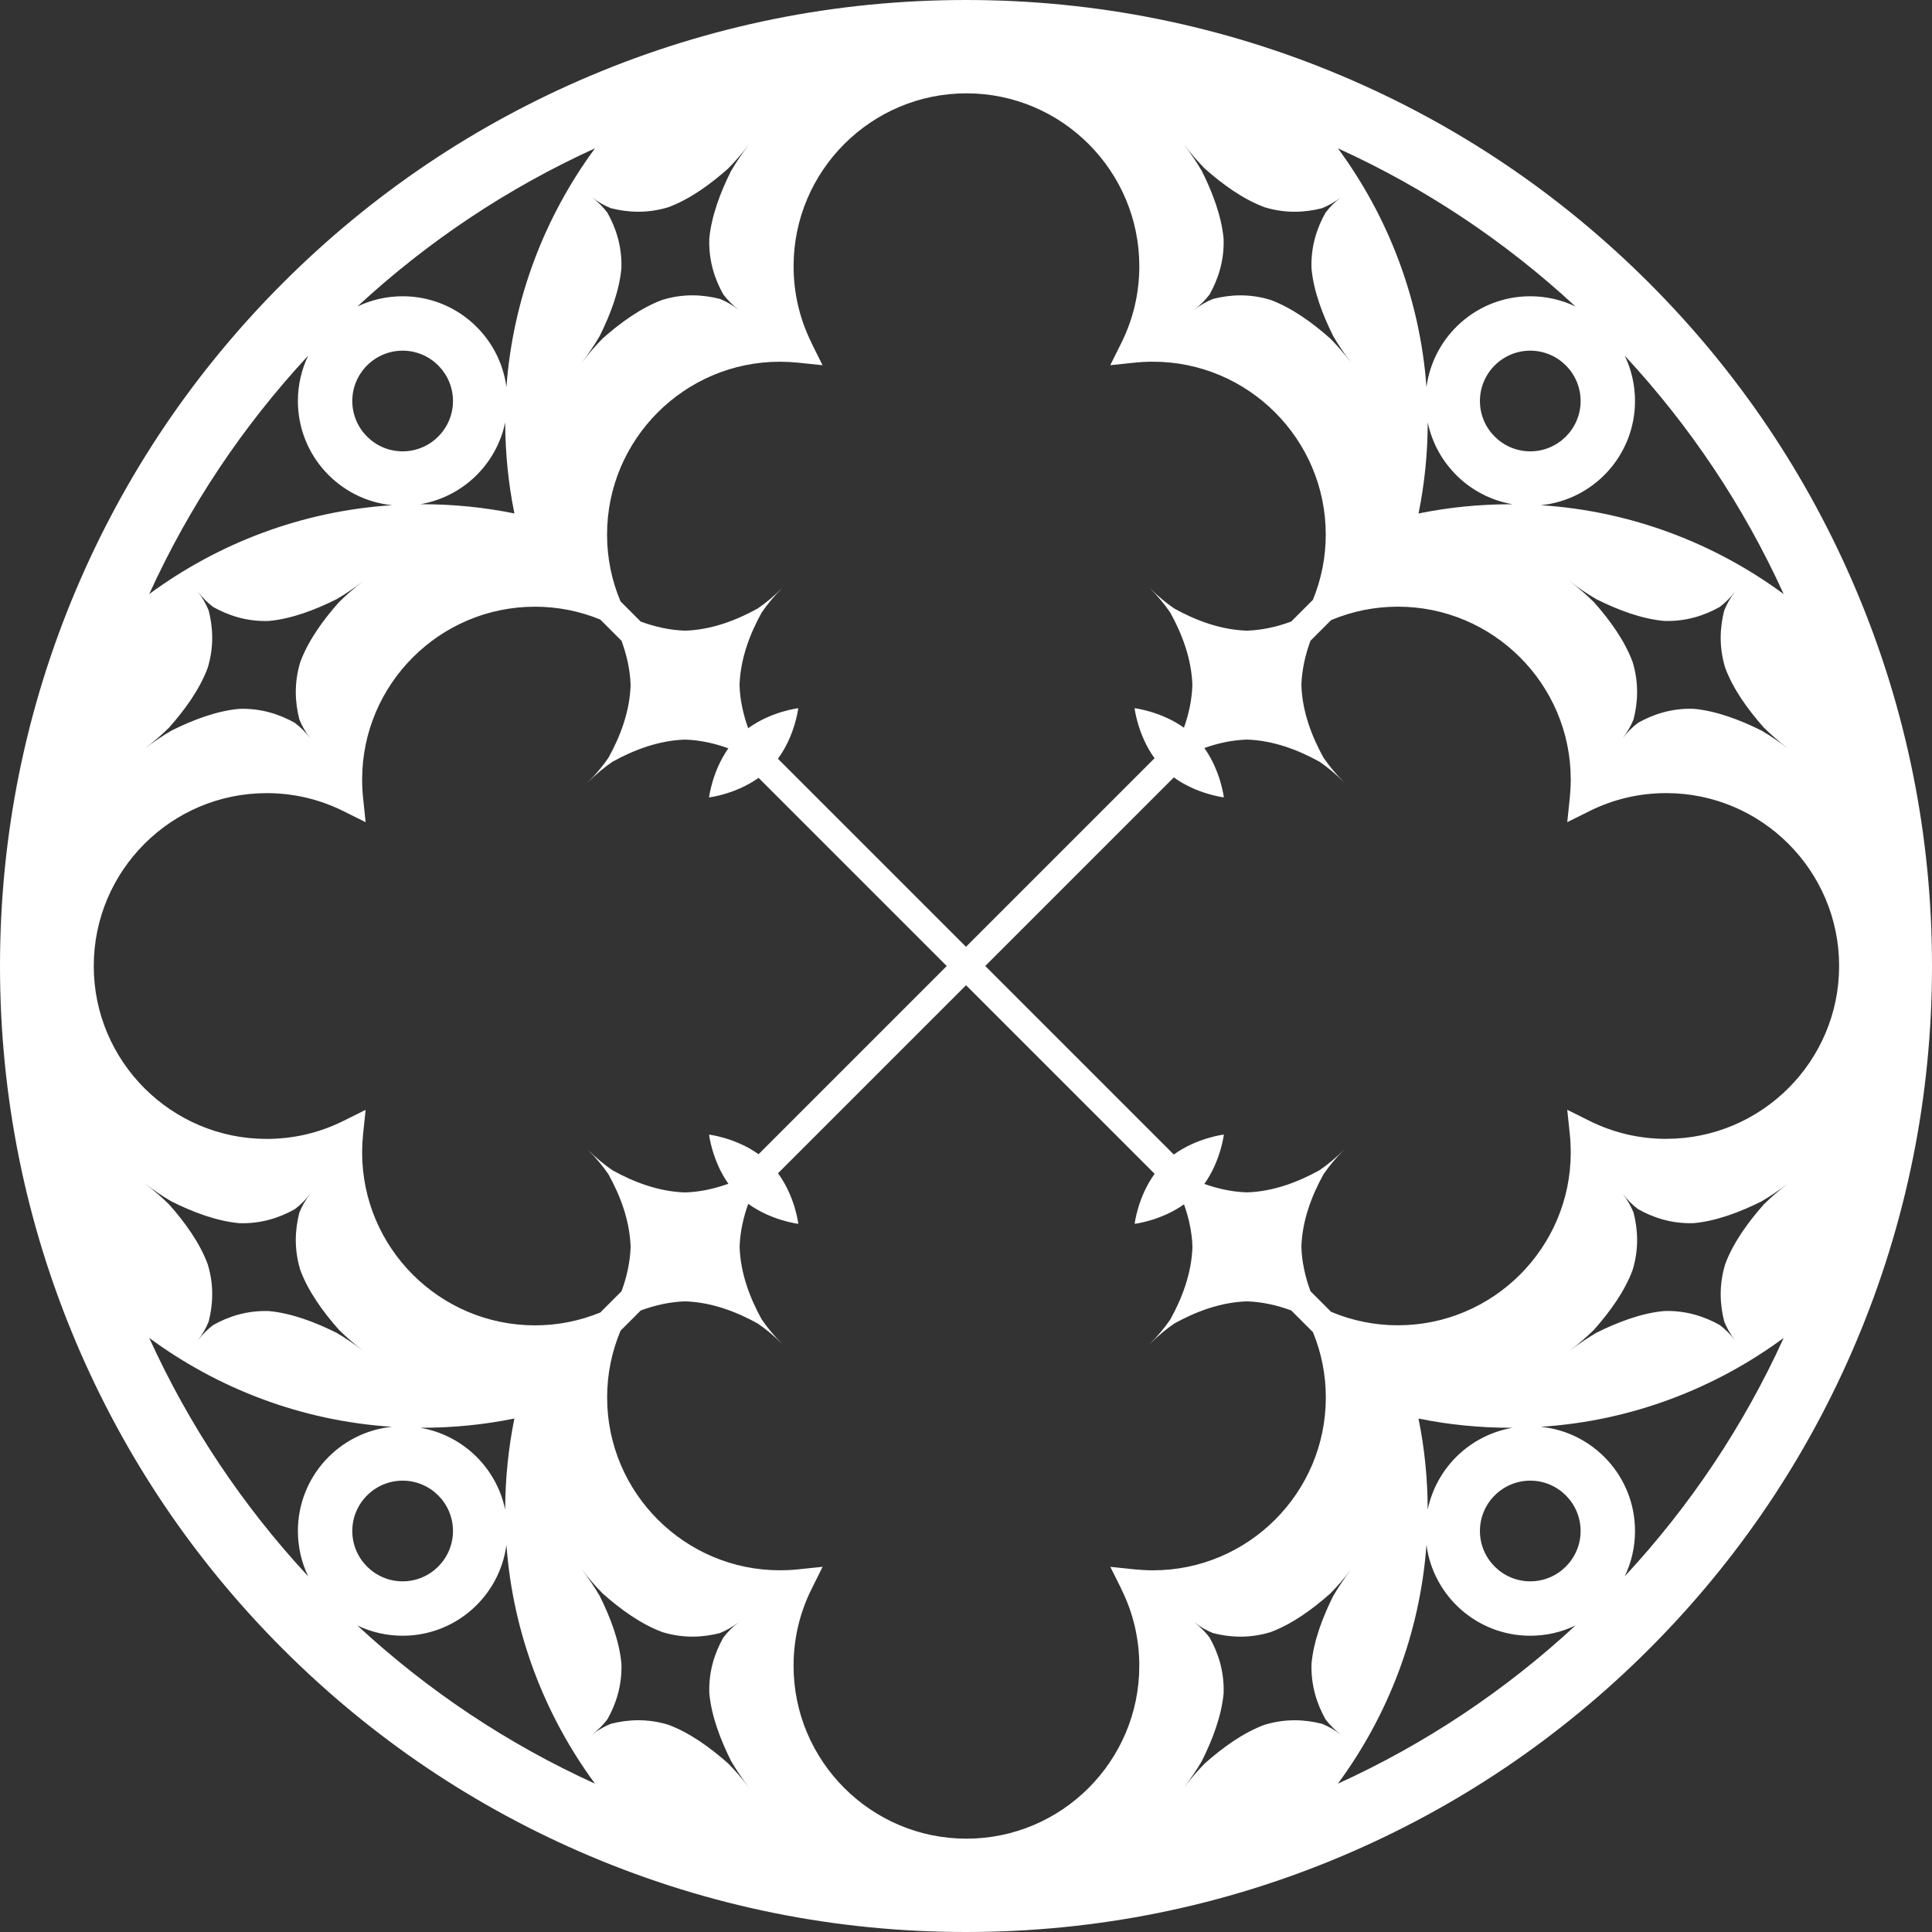 <?xml version="1.0" encoding="UTF-8"?><svg id="Elements" xmlns="http://www.w3.org/2000/svg" viewBox="0 0 852 852"><rect x="0" y="0" width="852" height="852" fill="#333333" stroke="none"/><defs><style>.cls-1{fill:#fff;}</style></defs><path id="DecorElement6" class="cls-1" d="M852,425.85c-.02-57.45-11.28-113.19-33.48-165.67-21.46-50.73-52.17-96.29-91.29-135.41-39.12-39.12-84.68-69.84-135.41-91.29C539.3,11.26,483.51,0,426,0s-113.3,11.26-165.82,33.48c-50.73,21.46-96.29,52.17-135.41,91.29-39.12,39.12-69.84,84.68-91.29,135.41C11.26,312.7,0,368.49,0,426s11.26,113.3,33.48,165.82c21.46,50.73,52.17,96.29,91.29,135.41,39.12,39.12,84.68,69.84,135.41,91.29,52.52,22.21,108.31,33.48,165.82,33.48s113.3-11.26,165.82-33.48c50.73-21.46,96.29-52.17,135.41-91.29,39.12-39.12,69.84-84.68,91.29-135.41,22.2-52.48,33.46-108.22,33.48-165.67,0-.05,0-.1,0-.15s0-.1,0-.15ZM719.97,291.93c-3.49-9.42-10.01-18.45-17.03-26.36-3.11-3.07-6.67-6.17-10.75-9.3,4.08,3.13,8,5.76,11.77,7.96,9.46,4.73,19.87,8.67,29.88,9.6,9.8.32,17.94-2.46,24.55-6.17,2.41-1.81,4.69-4.06,6.79-6.8-2.1,2.74-3.68,5.52-4.8,8.32-1.87,7.35-2.44,15.93.42,25.31,3.49,9.42,10.01,18.45,17.03,26.36,3.11,3.07,6.67,6.17,10.75,9.3-4.08-3.13-8-5.76-11.77-7.97-9.46-4.73-19.87-8.67-29.88-9.6-9.8-.33-17.94,2.46-24.55,6.17-2.41,1.81-4.69,4.06-6.79,6.8,2.1-2.74,3.68-5.52,4.8-8.32,1.87-7.35,2.44-15.93-.42-25.31ZM716.49,156.84c28.97,31.22,52.5,66.49,70.1,105.14-30.47-22.44-67.3-36.62-107.09-39.19,23.32-2.33,41.53-22.02,41.53-45.96,0-7.16-1.63-13.94-4.54-19.99ZM674.84,199.04c-12.24,0-22.2-9.96-22.2-22.2s9.96-22.2,22.2-22.2,22.2,9.96,22.2,22.2-9.96,22.2-22.2,22.2ZM667.12,222.37c-.25,0-.5,0-.75,0-13.87,0-27.5,1.36-40.8,4.07,2.66-13.1,4.01-26.5,4.06-40.16,3.84,18.5,18.76,32.94,37.5,36.1ZM694.79,135.17c-6.04-2.9-12.8-4.52-19.95-4.52-23.43,0-42.77,17.45-45.77,40.05-2.88-39.1-16.97-75.28-39.06-105.29,38.51,17.53,73.66,40.94,104.78,69.76ZM531.34,74.37c7.91,7.02,16.94,13.54,26.36,17.03,9.38,2.86,17.97,2.29,25.31.42,2.8-1.12,5.58-2.7,8.32-4.8-2.74,2.1-4.98,4.37-6.8,6.79-3.71,6.61-6.5,14.75-6.17,24.56.92,10,4.87,20.42,9.6,29.88,2.2,3.77,4.84,7.69,7.96,11.77-3.13-4.08-6.23-7.64-9.3-10.75-7.91-7.02-16.94-13.54-26.36-17.03-9.38-2.86-17.97-2.29-25.31-.42-2.8,1.13-5.58,2.7-8.32,4.8,2.74-2.1,4.99-4.38,6.8-6.79,3.71-6.61,6.5-14.75,6.17-24.55-.92-10-4.87-20.42-9.6-29.88-2.2-3.77-4.84-7.69-7.97-11.77,3.13,4.08,6.23,7.64,9.3,10.75ZM357.92,151.29c-5.28-10.61-7.95-22.01-7.95-33.9,0-42.03,34.2-76.23,76.23-76.23s76.23,34.2,76.23,76.23c0,11.89-2.68,23.3-7.95,33.9l-4.86,9.76,10.84-1.13c2.65-.28,5.33-.41,7.96-.41,42.03,0,76.23,34.2,76.23,76.23,0,9.95-1.92,19.63-5.67,28.79l-9.58,9.58c-6.17,2.27-12.73,3.79-19.55,4.01-11.65-.37-22.57-4.54-32.02-9.77-3.64-2.49-7.29-5.52-10.92-9.15,3.64,3.64,6.66,7.28,9.15,10.92,5.23,9.45,9.4,20.37,9.77,32.02-.21,6.53-1.61,12.83-3.72,18.77-10.16-7.24-21.77-8.6-21.77-8.6,0,0,1.38,11.83,8.81,22.06l-83.16,83.16-82.93-82.93c7.57-10.28,8.97-22.29,8.97-22.29,0,0-11.85,1.39-22.09,8.83-2.16-6.01-3.6-12.38-3.81-19,.37-11.65,4.54-22.57,9.77-32.02,2.49-3.64,5.51-7.28,9.15-10.92-3.64,3.64-7.28,6.66-10.92,9.15-9.45,5.23-20.37,9.4-32.02,9.77-6.82-.22-13.39-1.74-19.56-4.01l-8.91-8.91c-3.93-9.35-5.93-19.25-5.93-29.45,0-42.03,34.2-76.23,76.23-76.23,2.63,0,5.31.14,7.96.41l10.84,1.13-4.86-9.76ZM294.7,91.4c9.42-3.49,18.45-10.01,26.36-17.03,3.07-3.11,6.17-6.67,9.3-10.75-3.13,4.08-5.76,8-7.97,11.77-4.73,9.46-8.67,19.87-9.6,29.88-.32,9.8,2.46,17.94,6.17,24.55,1.81,2.41,4.06,4.69,6.8,6.79-2.74-2.1-5.52-3.68-8.32-4.8-7.35-1.87-15.93-2.44-25.31.42-9.42,3.49-18.45,10.01-26.36,17.03-3.07,3.11-6.17,6.67-9.3,10.75,3.13-4.08,5.76-8,7.96-11.77,4.73-9.46,8.67-19.87,9.6-29.88.32-9.8-2.46-17.94-6.17-24.56-1.81-2.41-4.06-4.69-6.8-6.79,2.74,2.1,5.52,3.68,8.32,4.8,7.35,1.87,15.93,2.44,25.31-.42ZM262.39,65.41c-22.1,30-36.18,66.19-39.06,105.29-3-22.61-22.34-40.05-45.77-40.05-7.15,0-13.91,1.62-19.95,4.52,31.13-28.81,66.28-52.23,104.78-69.76ZM226.84,226.43c-13.31-2.71-26.93-4.07-40.8-4.07-.25,0-.5,0-.75,0,18.75-3.16,33.66-17.59,37.5-36.1.04,13.65,1.39,27.06,4.06,40.16ZM177.56,154.64c12.24,0,22.2,9.96,22.2,22.2s-9.96,22.2-22.2,22.2-22.2-9.96-22.2-22.2,9.96-22.2,22.2-22.2ZM135.91,156.84c-2.91,6.05-4.54,12.83-4.54,19.99,0,23.94,18.21,43.62,41.53,45.96-39.79,2.57-76.62,16.76-107.09,39.19,17.6-38.66,41.13-73.93,70.1-105.14ZM74.57,320.86c7.02-7.91,13.54-16.94,17.03-26.36,2.86-9.38,2.29-17.97.42-25.31-1.13-2.8-2.7-5.58-4.8-8.32,2.1,2.74,4.37,4.98,6.79,6.8,6.61,3.71,14.75,6.5,24.55,6.17,10-.92,20.42-4.87,29.88-9.6,3.77-2.2,7.69-4.84,11.77-7.96-4.08,3.13-7.64,6.23-10.75,9.3-7.02,7.91-13.54,16.94-17.03,26.36-2.86,9.38-2.29,17.97-.42,25.31,1.13,2.8,2.7,5.58,4.8,8.32-2.1-2.74-4.38-4.99-6.79-6.8-6.61-3.71-14.75-6.5-24.55-6.17-10,.92-20.42,4.87-29.88,9.6-3.77,2.2-7.69,4.84-11.77,7.97,4.08-3.13,7.64-6.23,10.75-9.3ZM41.35,426c0-42.03,34.2-76.23,76.23-76.23,11.89,0,23.3,2.68,33.9,7.95l9.76,4.86-1.13-10.84c-.28-2.65-.41-5.33-.41-7.96,0-42.03,34.2-76.23,76.23-76.23,9.96,0,19.63,1.92,28.79,5.67l9.37,9.37c2.27,6.17,3.79,12.73,4.01,19.55-.37,11.65-4.54,22.57-9.77,32.02-2.49,3.64-5.52,7.29-9.15,10.92,3.64-3.64,7.28-6.66,10.92-9.15,9.45-5.23,20.37-9.4,32.02-9.77,6.65.21,13.05,1.66,19.09,3.84-7.17,10.13-8.52,21.66-8.52,21.66,0,0,11.65-1.36,21.83-8.64l82.99,82.99-82.99,82.99c-10.17-7.28-21.83-8.64-21.83-8.64,0,0,1.35,11.53,8.52,21.66-6.03,2.18-12.44,3.63-19.09,3.84-11.65-.37-22.57-4.54-32.02-9.77-3.64-2.49-7.29-5.52-10.92-9.15,3.64,3.64,6.66,7.28,9.15,10.92,5.23,9.45,9.4,20.37,9.77,32.02-.22,6.82-1.74,13.38-4.01,19.55l-9.38,9.38c-9.16,3.74-18.83,5.66-28.78,5.66-42.03,0-76.23-34.2-76.23-76.23,0-2.63.14-5.31.41-7.96l1.13-10.85-9.76,4.86c-10.61,5.28-22.01,7.96-33.9,7.96-42.03,0-76.23-34.2-76.23-76.23ZM226.84,625.57c-2.66,13.1-4.01,26.5-4.06,40.16-3.84-18.5-18.76-32.94-37.5-36.1.25,0,.5,0,.75,0,13.87,0,27.5-1.36,40.8-4.07ZM75.59,529.81c9.46,4.73,19.87,8.67,29.88,9.6,9.8.33,17.94-2.46,24.55-6.17,2.41-1.81,4.69-4.06,6.79-6.8-2.1,2.74-3.68,5.52-4.8,8.32-1.87,7.35-2.44,15.93.42,25.31,3.49,9.42,10.01,18.45,17.03,26.36,3.11,3.07,6.67,6.17,10.75,9.3-4.08-3.13-8-5.76-11.77-7.96-9.46-4.73-19.87-8.67-29.88-9.6-9.8-.32-17.94,2.46-24.55,6.17-2.41,1.81-4.69,4.06-6.79,6.8,2.1-2.74,3.68-5.52,4.8-8.32,1.87-7.35,2.44-15.93-.42-25.31-3.49-9.42-10.01-18.45-17.03-26.36-3.11-3.07-6.67-6.17-10.75-9.3,4.08,3.13,8,5.76,11.77,7.97ZM135.91,695.16c-28.97-31.22-52.5-66.49-70.1-105.14,30.47,22.44,67.3,36.62,107.09,39.19-23.32,2.33-41.53,22.02-41.53,45.96,0,7.16,1.63,13.94,4.54,19.99ZM177.56,652.96c12.24,0,22.2,9.96,22.2,22.2s-9.96,22.2-22.2,22.2-22.2-9.96-22.2-22.2,9.96-22.2,22.2-22.2ZM157.61,716.83c6.04,2.9,12.8,4.52,19.95,4.52,23.43,0,42.77-17.45,45.77-40.05,2.88,39.1,16.97,75.28,39.06,105.29-38.51-17.53-73.66-40.94-104.78-69.76ZM321.06,777.63c-7.91-7.02-16.94-13.54-26.36-17.03-9.38-2.86-17.97-2.29-25.31-.42-2.8,1.12-5.58,2.7-8.32,4.8,2.74-2.1,4.98-4.37,6.8-6.79,3.71-6.61,6.5-14.75,6.17-24.56-.92-10-4.87-20.42-9.6-29.88-2.2-3.77-4.84-7.69-7.96-11.77,3.13,4.08,6.23,7.64,9.3,10.75,7.91,7.02,16.94,13.54,26.36,17.03,9.38,2.86,17.97,2.29,25.31.42,2.8-1.13,5.58-2.7,8.32-4.8-2.74,2.1-4.99,4.38-6.8,6.79-3.71,6.61-6.5,14.75-6.17,24.55.92,10,4.87,20.42,9.6,29.88,2.2,3.77,4.84,7.69,7.97,11.77-3.13-4.08-6.23-7.64-9.3-10.75ZM494.47,700.71c5.28,10.61,7.95,22.01,7.95,33.9,0,42.03-34.2,76.23-76.23,76.23s-76.23-34.2-76.23-76.23c0-11.89,2.68-23.3,7.95-33.9l4.86-9.76-10.84,1.13c-2.65.28-5.33.41-7.96.41-42.03,0-76.23-34.2-76.23-76.23,0-10.2,2.01-20.1,5.93-29.45l8.91-8.91c6.17-2.27,12.74-3.8,19.56-4.01,11.65.37,22.57,4.54,32.02,9.77,3.64,2.49,7.28,5.51,10.92,9.15-3.64-3.64-6.66-7.28-9.15-10.92-5.23-9.45-9.4-20.37-9.77-32.02.21-6.62,1.65-12.99,3.81-19,10.23,7.44,22.09,8.83,22.09,8.83,0,0-1.4-12.01-8.97-22.29l82.93-82.93,83.16,83.16c-7.42,10.23-8.81,22.06-8.81,22.06,0,0,11.61-1.36,21.77-8.6,2.11,5.94,3.52,12.24,3.72,18.77-.37,11.65-4.54,22.57-9.77,32.02-2.49,3.64-5.52,7.28-9.15,10.92,3.64-3.64,7.28-6.66,10.92-9.15,9.45-5.23,20.37-9.4,32.02-9.77,6.82.22,13.38,1.74,19.55,4.01l9.58,9.58c3.75,9.16,5.67,18.83,5.67,28.79,0,42.03-34.2,76.23-76.23,76.23-2.63,0-5.31-.14-7.96-.41l-10.84-1.13,4.86,9.76ZM557.7,760.6c-9.42,3.49-18.45,10.01-26.36,17.03-3.07,3.11-6.17,6.67-9.3,10.75,3.13-4.08,5.76-8,7.97-11.77,4.73-9.46,8.67-19.87,9.6-29.88.32-9.8-2.46-17.94-6.17-24.55-1.81-2.41-4.06-4.69-6.8-6.79,2.74,2.1,5.52,3.68,8.32,4.8,7.35,1.87,15.93,2.44,25.31-.42,9.42-3.49,18.45-10.01,26.36-17.03,3.07-3.11,6.17-6.67,9.3-10.75-3.13,4.08-5.76,8-7.96,11.77-4.73,9.46-8.67,19.87-9.6,29.88-.32,9.8,2.46,17.94,6.17,24.56,1.81,2.41,4.06,4.69,6.8,6.79-2.74-2.1-5.52-3.68-8.32-4.8-7.35-1.87-15.93-2.44-25.31.42ZM590,786.59c22.1-30,36.18-66.19,39.06-105.29,3,22.61,22.34,40.05,45.77,40.05,7.15,0,13.91-1.62,19.95-4.52-31.13,28.81-66.28,52.23-104.78,69.76ZM625.56,625.57c13.31,2.71,26.93,4.07,40.8,4.07.25,0,.5,0,.75,0-18.75,3.16-33.66,17.59-37.5,36.1-.04-13.65-1.39-27.06-4.06-40.16ZM674.84,697.36c-12.24,0-22.2-9.96-22.2-22.2s9.96-22.2,22.2-22.2,22.2,9.96,22.2,22.2-9.96,22.2-22.2,22.2ZM716.49,695.16c2.91-6.05,4.54-12.83,4.54-19.99,0-23.94-18.21-43.62-41.53-45.96,39.79-2.57,76.62-16.76,107.09-39.19-17.6,38.66-41.13,73.93-70.1,105.14ZM777.83,531.14c-7.02,7.91-13.54,16.94-17.03,26.36-2.86,9.38-2.29,17.97-.42,25.31,1.13,2.8,2.7,5.58,4.8,8.32-2.1-2.74-4.37-4.98-6.79-6.8-6.61-3.71-14.75-6.5-24.55-6.17-10,.92-20.42,4.87-29.88,9.6-3.77,2.2-7.69,4.84-11.77,7.96,4.08-3.13,7.64-6.23,10.75-9.3,7.02-7.91,13.54-16.94,17.03-26.36,2.86-9.38,2.29-17.97.42-25.31-1.13-2.8-2.7-5.58-4.8-8.32,2.1,2.74,4.38,4.99,6.79,6.8,6.61,3.71,14.75,6.5,24.55,6.17,10-.92,20.42-4.87,29.88-9.6,3.77-2.2,7.69-4.84,11.77-7.97-4.08,3.13-7.64,6.23-10.75,9.3ZM734.81,502.23c-11.89,0-23.3-2.68-33.9-7.96l-9.76-4.86,1.13,10.84c.28,2.65.41,5.33.41,7.96,0,42.03-34.2,76.23-76.23,76.23-10.2,0-20.1-2-29.45-5.93l-9.1-9.1c-2.27-6.17-3.8-12.74-4.01-19.56.37-11.65,4.54-22.57,9.77-32.02,2.49-3.64,5.51-7.28,9.15-10.92-3.64,3.64-7.28,6.66-10.92,9.15-9.45,5.23-20.37,9.4-32.02,9.77-6.53-.21-12.83-1.61-18.77-3.72,7.24-10.16,8.6-21.77,8.6-21.77,0,0-11.83,1.38-22.06,8.81l-83.16-83.16,83.16-83.16c10.23,7.43,22.06,8.81,22.06,8.81,0,0-1.36-11.61-8.6-21.77,5.94-2.11,12.24-3.52,18.77-3.72,11.65.37,22.57,4.54,32.02,9.77,3.64,2.49,7.28,5.51,10.92,9.15-3.64-3.64-6.66-7.28-9.15-10.92-5.23-9.45-9.4-20.37-9.77-32.02.22-6.82,1.74-13.39,4.01-19.56l9.1-9.1c9.35-3.93,19.26-5.93,29.45-5.93,42.03,0,76.23,34.2,76.23,76.23,0,2.63-.14,5.31-.41,7.96l-1.13,10.84,9.76-4.86c10.61-5.28,22.02-7.95,33.9-7.95,42.03,0,76.23,34.2,76.23,76.23s-34.2,76.23-76.23,76.23Z"/></svg>